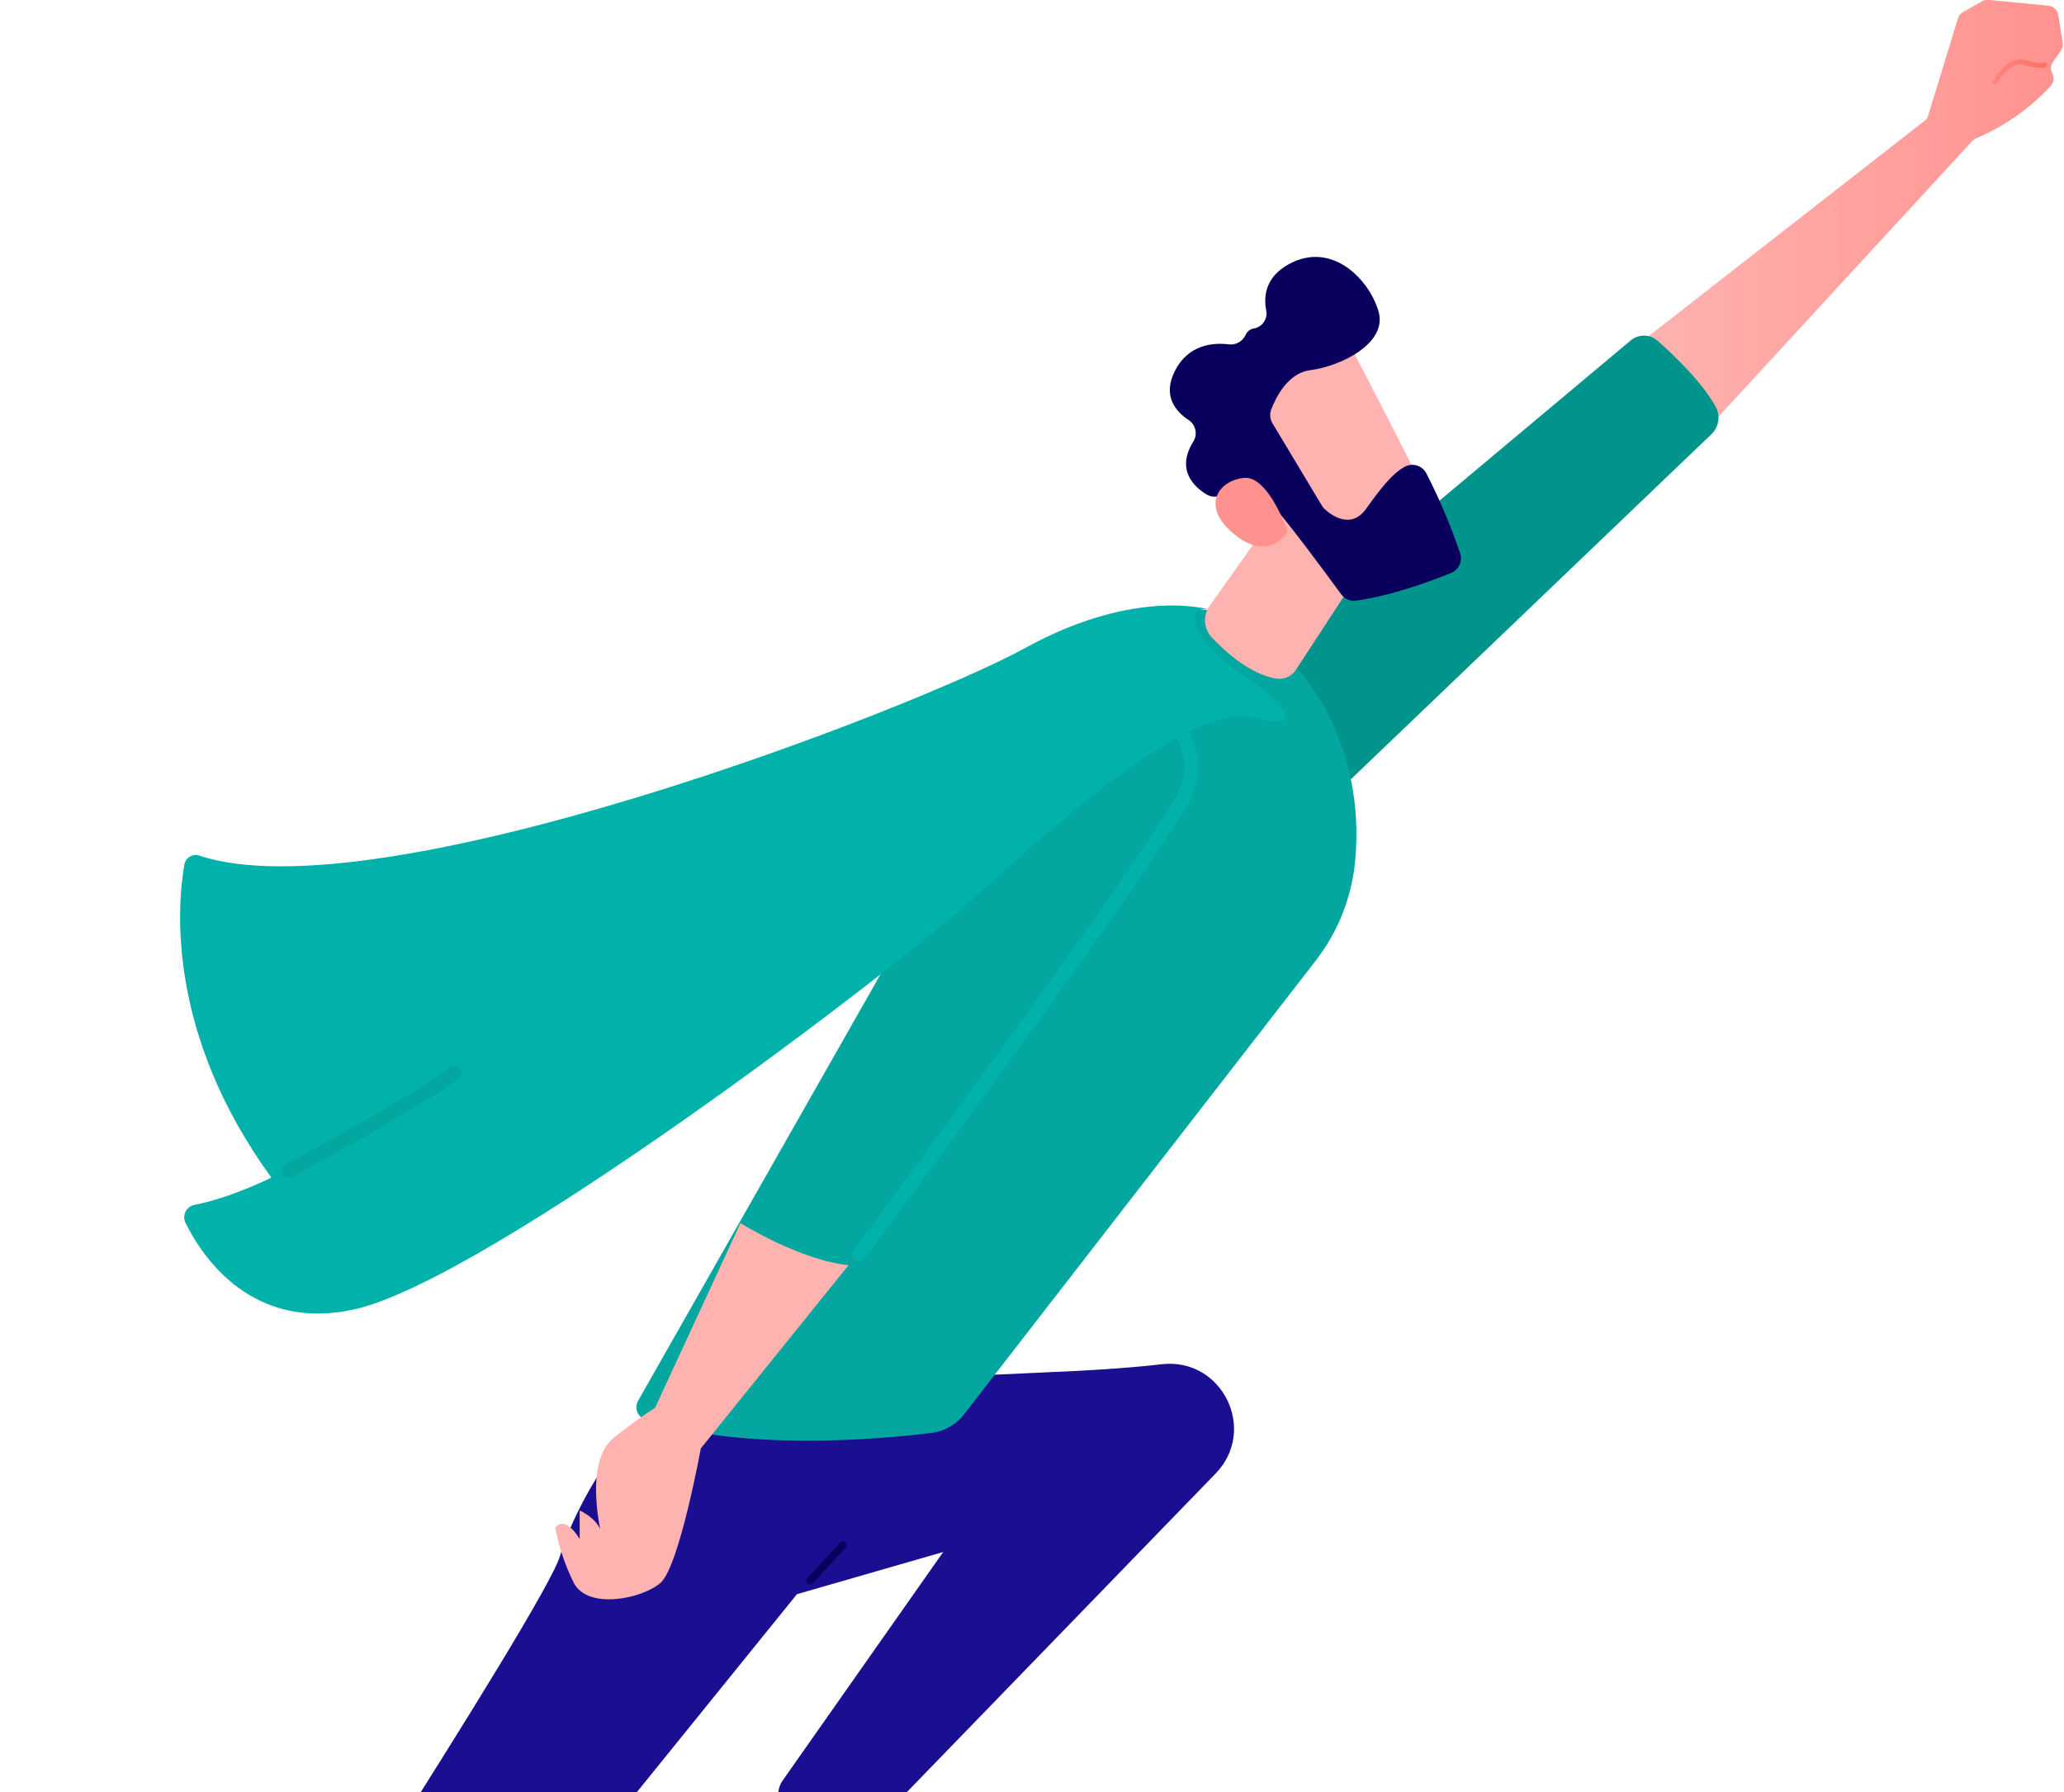 <svg width="441" height="383" viewBox="0 0 441 383" fill="none" xmlns="http://www.w3.org/2000/svg">
<g clip-path="url(#clip0_57_3900)">
<path d="M351.132 72.712L411.2 25.829C411.572 25.544 411.844 25.148 411.978 24.7L418.331 3.958C418.495 3.386 418.876 2.9 419.393 2.605L423.513 0.264C423.923 0.028 424.396 -0.074 424.866 -0.027L437.72 1.225C438.221 1.277 438.691 1.493 439.058 1.839C439.425 2.185 439.668 2.642 439.75 3.139L440.717 9.133C440.812 9.718 440.676 10.317 440.338 10.804L438.62 13.287C438.378 13.637 438.238 14.048 438.217 14.474C438.195 14.899 438.293 15.322 438.498 15.695C438.726 16.109 438.82 16.584 438.768 17.054C438.716 17.524 438.52 17.966 438.207 18.32C433.725 23.171 428.262 27.01 422.18 29.584C421.887 29.707 421.624 29.892 421.409 30.125L367.403 88.814C367.196 89.039 366.946 89.221 366.667 89.349C366.389 89.476 366.088 89.546 365.782 89.555C365.476 89.564 365.171 89.511 364.886 89.4C364.601 89.289 364.341 89.122 364.121 88.908L350.956 76.156C350.721 75.929 350.538 75.654 350.418 75.35C350.298 75.046 350.244 74.72 350.261 74.394C350.277 74.068 350.364 73.749 350.514 73.459C350.665 73.169 350.875 72.914 351.132 72.712Z" fill="url(#paint0_linear_57_3900)"/>
<path d="M262.93 144.389L348.408 72.76C349.22 72.078 350.25 71.71 351.31 71.724C352.371 71.737 353.391 72.131 354.185 72.834C357.791 76.034 363.799 81.805 366.593 86.966C367.1 87.904 367.284 88.982 367.118 90.034C366.952 91.087 366.444 92.056 365.673 92.791L277.218 177.471L262.93 144.389Z" fill="#00948C"/>
<path d="M171.81 380.644C170.207 382.146 157.738 397.922 155.039 401.345C154.584 401.916 154.242 402.568 154.031 403.266C153.47 405.181 153.043 408.956 156.697 412.372C157.774 413.381 159.195 413.942 160.671 413.942C162.147 413.942 163.568 413.381 164.646 412.372L183.588 390.528L171.81 380.644Z" fill="url(#paint1_linear_57_3900)"/>
<path d="M195.533 297.547C195.533 292.656 223.602 294.394 248.207 291.546C261.128 290.058 268.786 305.591 259.708 314.933L185.209 391.82C184.447 392.613 183.477 393.176 182.41 393.445C181.343 393.714 180.222 393.678 179.175 393.342C175.232 392.091 171.534 390.171 168.242 387.666C167.191 386.815 166.504 385.595 166.322 384.254C166.14 382.914 166.476 381.555 167.261 380.454L201.527 331.677L170.278 340.688L51.698 487.358C50.756 488.531 49.415 489.318 47.931 489.567C46.446 489.817 44.922 489.512 43.648 488.711C40.157 486.519 35.529 483.224 32.438 479.571C31.657 478.624 31.202 477.451 31.14 476.225C31.078 475 31.412 473.786 32.093 472.765C45.17 452.774 116.258 343.882 119.634 332.57C123.348 320.109 136.987 297.296 149.739 296.485C162.492 295.673 195.533 297.547 195.533 297.547Z" fill="url(#paint2_linear_57_3900)"/>
<path d="M203.394 331.041C203.204 331.035 203.023 330.962 202.883 330.835C202.743 330.707 202.652 330.534 202.628 330.346C202.603 330.158 202.647 329.968 202.75 329.809C202.853 329.65 203.009 329.533 203.191 329.478L231.3 322.037C231.401 322.01 231.505 322.003 231.608 322.016C231.712 322.029 231.811 322.063 231.901 322.115C231.991 322.167 232.07 322.236 232.134 322.318C232.197 322.4 232.244 322.494 232.271 322.595C232.298 322.695 232.305 322.8 232.292 322.903C232.278 323.006 232.245 323.106 232.193 323.196C232.141 323.286 232.072 323.365 231.99 323.429C231.907 323.492 231.813 323.539 231.713 323.566L203.597 331.007C203.531 331.029 203.463 331.04 203.394 331.041Z" fill="url(#paint3_linear_57_3900)"/>
<path d="M173.075 338.652C172.917 338.655 172.761 338.611 172.629 338.526C172.496 338.44 172.391 338.317 172.328 338.172C172.265 338.028 172.246 337.867 172.274 337.712C172.303 337.556 172.376 337.413 172.486 337.299L179.508 329.688C179.651 329.533 179.849 329.441 180.06 329.432C180.271 329.423 180.476 329.498 180.631 329.641C180.787 329.784 180.879 329.982 180.888 330.193C180.897 330.403 180.821 330.609 180.679 330.764L173.657 338.375C173.584 338.459 173.495 338.527 173.395 338.575C173.295 338.623 173.186 338.649 173.075 338.652Z" fill="url(#paint4_linear_57_3900)"/>
<path d="M277.219 142.989C277.219 142.989 292.102 158.157 289.518 184.318C288.732 192.019 285.784 199.341 281.014 205.439L206.036 302.181C205.183 303.291 204.118 304.222 202.903 304.918C201.689 305.615 200.348 306.064 198.959 306.24C187.932 307.593 158.605 310.231 137.849 303.358C137.462 303.226 137.109 303.009 136.816 302.725C136.522 302.44 136.295 302.094 136.151 301.711C136.006 301.328 135.949 300.919 135.982 300.511C136.014 300.103 136.137 299.708 136.341 299.353L204.5 179.42L245.768 131.387C245.768 131.387 265.488 124.595 277.219 142.989Z" fill="#04A79F"/>
<path d="M183.58 269.512C183.304 269.512 183.034 269.436 182.799 269.291C182.564 269.147 182.373 268.94 182.249 268.694C182.125 268.447 182.072 268.171 182.095 267.897C182.119 267.622 182.218 267.359 182.382 267.137C183.059 266.258 247.646 179.244 252.017 168.65C256.028 158.921 246.314 151.263 246.212 151.182C245.9 150.94 245.697 150.583 245.647 150.191C245.598 149.799 245.706 149.404 245.948 149.091C246.19 148.779 246.547 148.576 246.939 148.527C247.331 148.477 247.726 148.585 248.039 148.828C248.154 148.915 259.641 157.981 254.804 169.8C250.291 180.732 187.483 265.331 184.811 268.923C184.667 269.112 184.481 269.264 184.267 269.366C184.053 269.469 183.817 269.518 183.58 269.512Z" fill="#00B2A9"/>
<path d="M158.203 261.394C158.203 261.394 170.848 269.309 181.307 270.378L149.74 309.535C149.74 309.535 145.12 334.87 141.094 338.3C137.069 341.73 125.609 344.024 122.619 338.3C120.742 334.563 119.403 330.58 118.641 326.468C118.641 326.468 120.494 323.539 123.857 328.883V322.794C123.857 322.794 128.768 324.946 128.707 328.883C128.707 328.883 124.357 312.525 131.258 307.153C138.158 301.782 139.937 300.916 139.937 300.916L158.203 261.394Z" fill="url(#paint5_linear_57_3900)"/>
<path d="M41.531 257.49C41.124 257.572 40.742 257.746 40.413 257.999C40.085 258.251 39.819 258.576 39.636 258.948C39.453 259.32 39.358 259.729 39.358 260.144C39.358 260.559 39.453 260.968 39.637 261.34C43.27 268.666 53.986 284.835 76.047 279.741C104.305 273.212 190.494 208.03 209.998 190.258C229.502 172.485 255.325 150.282 267.996 153.374C280.667 156.465 273.016 149.146 264.255 143.267C255.494 137.388 252.246 128.755 258.768 130.372C258.768 130.372 243.039 125.264 219.022 138.49C195.547 151.425 80.938 195.643 42.573 182.843C42.238 182.733 41.883 182.696 41.533 182.736C41.183 182.775 40.846 182.889 40.544 183.071C40.242 183.253 39.983 183.498 39.784 183.789C39.586 184.08 39.452 184.41 39.393 184.758C37.864 193.498 35.55 220.857 57.977 251.645C58.024 251.659 49.23 256.036 41.531 257.49Z" fill="#00B2A9"/>
<path d="M61.746 251.713C61.413 251.716 61.088 251.608 60.824 251.405C60.56 251.202 60.371 250.916 60.289 250.594C60.206 250.271 60.234 249.93 60.368 249.625C60.502 249.32 60.735 249.069 61.029 248.912C61.32 248.756 90.052 233.115 96.12 228.089C96.27 227.964 96.444 227.87 96.631 227.812C96.818 227.754 97.014 227.734 97.209 227.752C97.404 227.771 97.593 227.827 97.766 227.918C97.939 228.01 98.092 228.134 98.217 228.285C98.342 228.435 98.436 228.609 98.493 228.796C98.551 228.983 98.572 229.179 98.553 229.374C98.535 229.569 98.479 229.758 98.387 229.931C98.296 230.104 98.171 230.257 98.021 230.382C91.729 235.591 63.647 250.881 62.456 251.53C62.238 251.648 61.994 251.711 61.746 251.713Z" fill="#04A79F"/>
<path d="M280.842 97.879L258.436 129.513C257.731 130.511 257.393 131.722 257.478 132.941C257.563 134.161 258.066 135.313 258.903 136.204C261.92 139.424 267.021 143.963 272.501 144.998C273.333 145.16 274.193 145.071 274.974 144.742C275.755 144.413 276.42 143.86 276.885 143.152L288.798 124.885C288.798 124.885 291.078 96.127 280.842 97.879Z" fill="url(#paint6_linear_57_3900)"/>
<path d="M287.17 71.441C287.624 71.867 306.289 108.514 306.289 108.514L285.134 118.729L262.281 86.615C262.281 86.615 279.587 64.296 287.17 71.441Z" fill="url(#paint7_linear_57_3900)"/>
<path d="M271.892 90.471L282.446 108.061C282.6 108.327 282.794 108.569 283.021 108.778C284.279 109.948 288.575 113.344 291.896 108.717C294.731 104.773 297.383 101.187 300.231 99.706C300.629 99.504 301.062 99.383 301.506 99.35C301.95 99.316 302.397 99.371 302.82 99.51C303.243 99.65 303.634 99.872 303.971 100.163C304.308 100.454 304.585 100.809 304.784 101.207C307.611 106.728 310.024 112.452 312.003 118.33C312.249 119.137 312.186 120.007 311.824 120.769C311.462 121.531 310.829 122.131 310.048 122.45C305.765 124.189 297.302 127.328 289.752 128.363C289.148 128.445 288.533 128.363 287.973 128.125C287.412 127.887 286.926 127.501 286.566 127.01C283.332 122.585 274.219 110.212 271.114 107.113C268.225 104.238 262.894 105.321 260.493 106.011C260.042 106.143 259.568 106.18 259.102 106.12C258.636 106.059 258.188 105.902 257.786 105.659C255.351 104.191 251.096 100.531 254.986 94.347C255.443 93.597 255.59 92.697 255.396 91.84C255.201 90.982 254.68 90.234 253.944 89.754C251.238 87.968 248.268 84.606 251.082 79.166C253.896 73.727 259.018 73.166 262.481 73.585C263.231 73.69 263.994 73.548 264.656 73.183C265.319 72.817 265.845 72.246 266.155 71.555C266.304 71.198 266.543 70.886 266.849 70.649C267.155 70.412 267.517 70.258 267.9 70.203C268.328 70.128 268.737 69.968 269.103 69.734C269.468 69.499 269.783 69.194 270.03 68.836C270.276 68.479 270.448 68.075 270.537 67.65C270.626 67.225 270.629 66.786 270.546 66.36C269.937 63.241 270.397 59.196 275.376 56.456C284.502 51.436 292.499 59.615 294.528 66.515C296.558 73.416 286.356 78.3 279.936 79.112C275.2 79.708 272.636 84.856 271.594 87.548C271.421 88.027 271.358 88.538 271.409 89.044C271.461 89.55 271.626 90.038 271.892 90.471Z" fill="url(#paint8_linear_57_3900)"/>
<path d="M275.115 113.567C275.115 113.567 271.056 101.688 265.86 102.127C260.664 102.567 256.571 107.736 263.012 113.554C271.022 120.793 275.115 113.567 275.115 113.567Z" fill="url(#paint9_linear_57_3900)"/>
<path d="M426.249 18.104C426.16 18.104 426.071 18.083 425.992 18.043C425.87 17.973 425.779 17.858 425.74 17.723C425.701 17.588 425.716 17.443 425.782 17.319C425.91 17.089 428.948 11.67 432.75 12.84C435.734 13.754 436.566 13.409 436.579 13.409C436.691 13.344 436.824 13.325 436.95 13.356C437.075 13.386 437.185 13.463 437.256 13.571C437.33 13.693 437.354 13.838 437.322 13.977C437.29 14.116 437.206 14.238 437.087 14.315C436.857 14.471 435.821 14.897 432.405 13.848C429.415 12.922 426.702 17.779 426.675 17.833C426.633 17.911 426.571 17.976 426.497 18.023C426.422 18.071 426.337 18.098 426.249 18.104Z" fill="url(#paint10_linear_57_3900)"/>
</g>
<defs>
<linearGradient id="paint0_linear_57_3900" x1="350.253" y1="44.792" x2="440.731" y2="44.792" gradientUnits="userSpaceOnUse">
<stop stop-color="#FEB3B1"/>
<stop offset="1" stop-color="#FF928E"/>
</linearGradient>
<linearGradient id="paint1_linear_57_3900" x1="35539.3" y1="36874.9" x2="36863.1" y2="36874.9" gradientUnits="userSpaceOnUse">
<stop stop-color="#FEB3B1"/>
<stop offset="1" stop-color="#FF928E"/>
</linearGradient>
<linearGradient id="paint2_linear_57_3900" x1="331347" y1="158622" x2="275042" y2="222515" gradientUnits="userSpaceOnUse">
<stop stop-color="#09005D"/>
<stop offset="1" stop-color="#1A0F91"/>
</linearGradient>
<linearGradient id="paint3_linear_57_3900" x1="38034.9" y1="9290.5" x2="37771.1" y2="10039.9" gradientUnits="userSpaceOnUse">
<stop stop-color="#09005D"/>
<stop offset="1" stop-color="#1A0F91"/>
</linearGradient>
<linearGradient id="paint4_linear_57_3900" x1="10706.1" y1="9509.77" x2="10472.8" y2="9822.06" gradientUnits="userSpaceOnUse">
<stop stop-color="#09005D"/>
<stop offset="1" stop-color="#1A0F91"/>
</linearGradient>
<linearGradient id="paint5_linear_57_3900" x1="70968.8" y1="76996.7" x2="76773.6" y2="76996.7" gradientUnits="userSpaceOnUse">
<stop stop-color="#FEB3B1"/>
<stop offset="1" stop-color="#FF928E"/>
</linearGradient>
<linearGradient id="paint6_linear_57_3900" x1="45072.3" y1="3818.33" x2="47859.8" y2="2872.15" gradientUnits="userSpaceOnUse">
<stop stop-color="#FEB3B1"/>
<stop offset="1" stop-color="#FF928E"/>
</linearGradient>
<linearGradient id="paint7_linear_57_3900" x1="32715.9" y1="4934.9" x2="33359.1" y2="10313" gradientUnits="userSpaceOnUse">
<stop stop-color="#FEB3B1"/>
<stop offset="1" stop-color="#FF928E"/>
</linearGradient>
<linearGradient id="paint8_linear_57_3900" x1="46703.9" y1="12411.2" x2="50256.5" y2="8637.38" gradientUnits="userSpaceOnUse">
<stop stop-color="#09005D"/>
<stop offset="1" stop-color="#1A0F91"/>
</linearGradient>
<linearGradient id="paint9_linear_57_3900" x1="10697" y1="2497.73" x2="10615.6" y2="1297.69" gradientUnits="userSpaceOnUse">
<stop stop-color="#FEB3B1"/>
<stop offset="1" stop-color="#FF928E"/>
</linearGradient>
<linearGradient id="paint10_linear_57_3900" x1="425.721" y1="15.391" x2="437.371" y2="15.391" gradientUnits="userSpaceOnUse">
<stop stop-color="#FF857E"/>
<stop offset="1" stop-color="#FE7062"/>
</linearGradient>
<clipPath id="clip0_57_3900">
<rect width="440.725" height="561.457" fill="white"/>
</clipPath>
</defs>
</svg>
